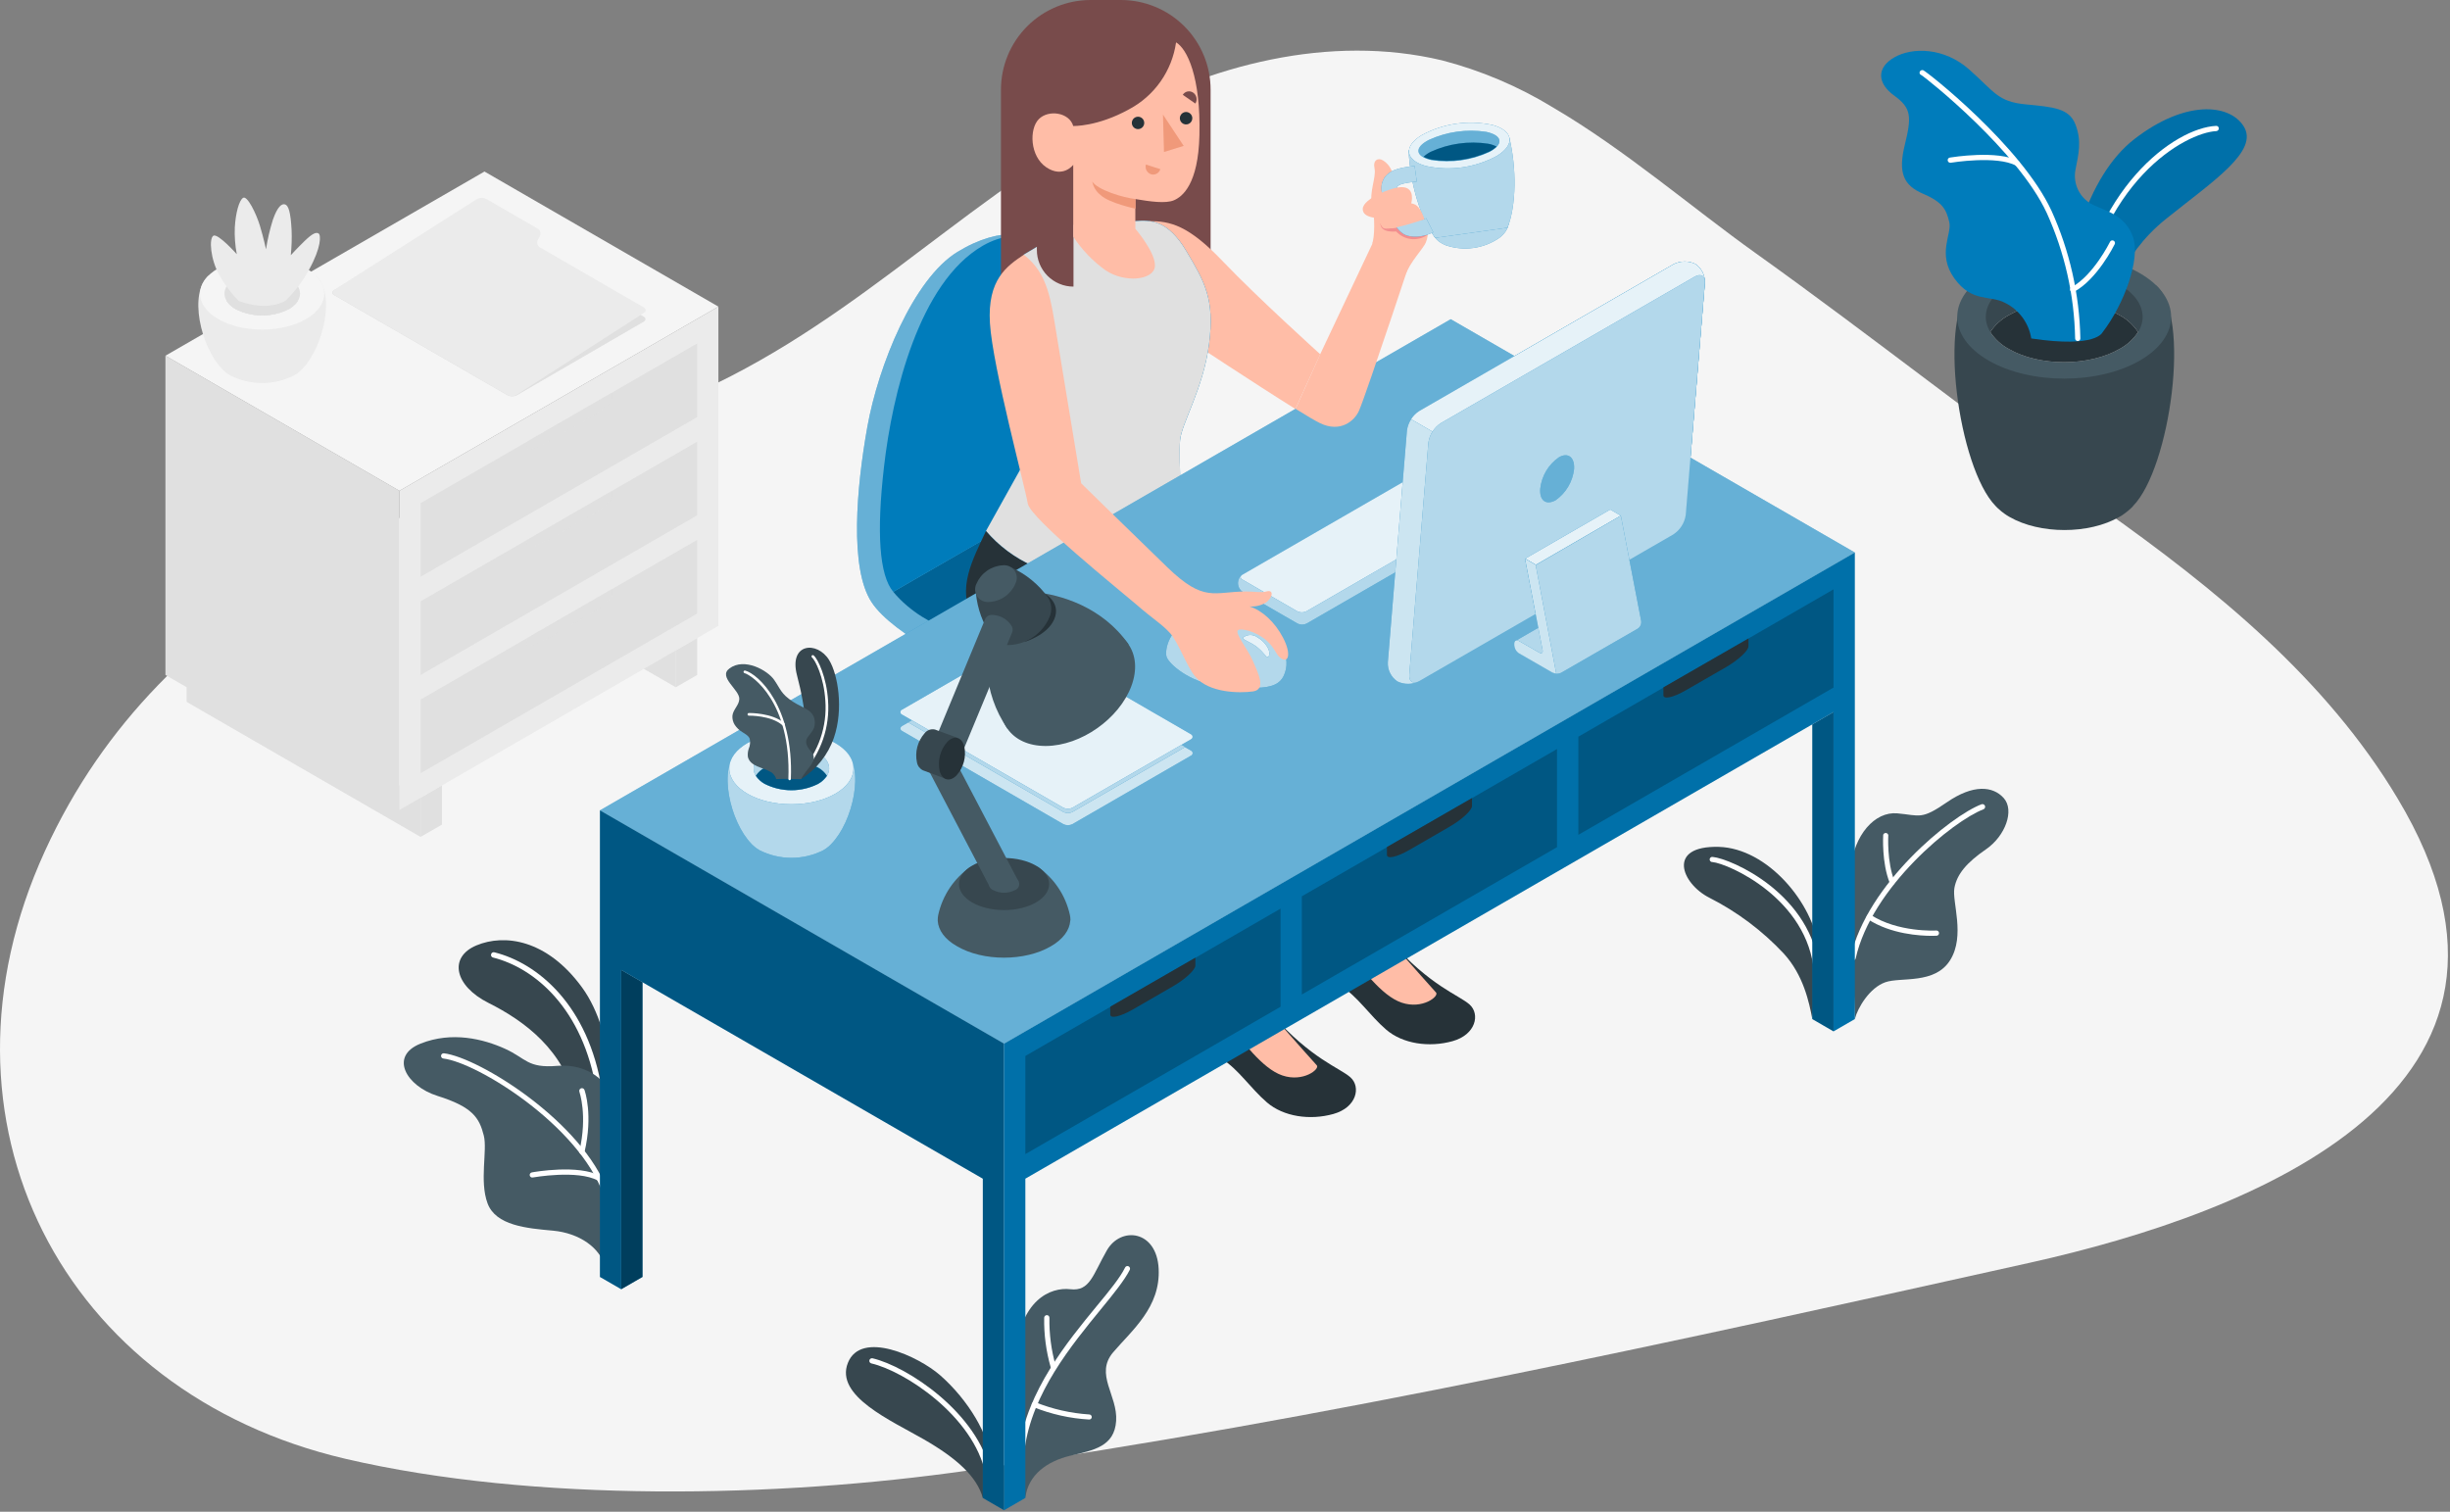 <svg viewBox="0 0 854 527">
	<rect x="0" y="0" width="854" height="527" fill="#808080" stroke="none"/>
	<g transform="matrix(1,0,0,1,-41.371,-104.444)">
		<path d="M582.633,141.871C607.724,156.558 631.274,176.958 653.326,192.686C694.11,221.826 733.374,253.113 774.317,281.945C813.534,309.732 852.093,340.943 877.097,382.769C938.014,484.3 826.937,527.241 749.101,544.6C627.794,571.56 502.309,599.419 378.92,617.048C312.46,626.615 227.529,628.318 161.758,612.982C63.23,590.003 13.983,495.267 57.018,401.153C98.597,310.264 188.524,279.784 274.383,245.523C335.054,221.236 372.036,178.056 428.029,146.649C463.098,126.96 504.847,116.179 544.007,125.48C557.618,129.016 570.633,134.539 582.633,141.871Z" style="fill:rgb(245, 245, 245);
	fill-rule:nonzero;" />
		<path d="M673.092,459.696C671.994,453.872 670.012,444.366 663.125,436.842C655.671,428.887 646.882,422.296 637.156,417.37C627.491,412.448 622.215,399.189 640.519,399.667C657.408,400.163 673.464,419.14 675.358,435.284L673.092,459.696Z" style="fill:rgb(55, 71, 79);
	fill-rule:nonzero;" />
		<path d="M674.597,444.366C674.369,444.366 674.149,444.281 673.982,444.127C673.815,443.972 673.712,443.761 673.694,443.534C671.658,417.67 643.759,405.474 638.289,404.96C638.157,404.972 638.025,404.954 637.901,404.909C637.777,404.864 637.664,404.792 637.571,404.698C637.478,404.605 637.406,404.492 637.361,404.368C637.316,404.244 637.299,404.111 637.311,403.98C637.323,403.848 637.363,403.721 637.43,403.607C637.496,403.493 637.587,403.395 637.695,403.319C637.804,403.244 637.927,403.193 638.057,403.171C638.188,403.149 638.321,403.155 638.448,403.19C644.503,403.739 673.428,416.006 675.623,443.427C675.633,443.546 675.619,443.665 675.583,443.779C675.546,443.892 675.487,443.997 675.41,444.087C675.333,444.178 675.238,444.252 675.132,444.306C675.026,444.36 674.91,444.392 674.791,444.401L674.597,444.366Z" style="fill:white;
	fill-rule:nonzero;" />
		<path d="M687.909,459.696C688.953,455.624 693.113,448.773 698.53,446.862C703.947,444.95 715.79,447.711 721.136,439.161C726.482,430.611 721.738,418.821 722.623,413.988C723.508,409.155 726.907,405.137 733.652,400.499C740.396,395.861 743.636,386.921 739.812,382.655C735.989,378.389 729.102,377.858 720.056,384.089C711.011,390.32 710.71,388.709 702.743,387.983C694.777,387.258 687.679,395.578 686.422,407.155L687.909,459.696Z" style="fill:rgb(69, 90, 100);
	fill-rule:nonzero;" />
		<path d="M687.307,439.214L687.095,439.214C686.979,439.189 686.869,439.141 686.772,439.073C686.674,439.005 686.592,438.918 686.529,438.817C686.467,438.716 686.425,438.604 686.406,438.486C686.388,438.369 686.393,438.249 686.422,438.134C692.211,412.519 721.419,388.833 732.076,384.815C732.311,384.73 732.57,384.742 732.796,384.849C733.021,384.955 733.196,385.146 733.28,385.381C733.365,385.616 733.352,385.875 733.246,386.1C733.14,386.326 732.948,386.5 732.714,386.585C722.322,390.515 693.768,413.599 688.192,438.612C688.128,438.794 688.008,438.95 687.848,439.058C687.689,439.167 687.499,439.221 687.307,439.214Z" style="fill:white;
	fill-rule:nonzero;" />
		<path d="M700.955,412.873C700.774,412.873 700.596,412.819 700.445,412.718C700.294,412.617 700.176,412.474 700.106,412.306C697.238,405.225 697.787,395.843 697.804,395.436C697.871,395.246 697.999,395.083 698.167,394.973C698.336,394.862 698.536,394.81 698.737,394.824C698.938,394.838 699.128,394.918 699.28,395.051C699.431,395.184 699.535,395.363 699.575,395.56C699.575,395.56 699.026,404.96 701.752,411.616C701.798,411.727 701.821,411.847 701.82,411.967C701.818,412.088 701.793,412.207 701.745,412.317C701.697,412.428 701.628,412.528 701.541,412.611C701.454,412.694 701.351,412.759 701.239,412.802C701.15,412.844 701.054,412.868 700.955,412.873Z" style="fill:white;
	fill-rule:nonzero;" />
		<path d="M714.728,430.682C710.727,430.682 700.46,430.133 692.423,424.858C692.221,424.726 692.08,424.52 692.03,424.284C691.98,424.048 692.026,423.803 692.157,423.601C692.289,423.399 692.495,423.257 692.731,423.208C692.967,423.158 693.212,423.204 693.414,423.335C702.885,429.549 716.162,428.841 716.304,428.823C716.424,428.816 716.544,428.833 716.657,428.873C716.771,428.913 716.875,428.975 716.964,429.056C717.053,429.136 717.125,429.234 717.176,429.343C717.226,429.452 717.255,429.57 717.259,429.69C717.267,429.809 717.25,429.928 717.211,430.04C717.173,430.152 717.112,430.256 717.033,430.345C716.954,430.434 716.858,430.506 716.751,430.558C716.644,430.609 716.528,430.639 716.41,430.646C716.197,430.664 715.595,430.682 714.728,430.682Z" style="fill:white;
	fill-rule:nonzero;" />
		<path d="M383.959,626.629C381.905,619.247 374.966,612.875 363.477,606.254C351.988,599.633 332.321,591.101 336.923,579.541C341.526,567.981 361.547,577.293 369.036,583.825C378.843,592.393 386.437,605.068 386.649,613.795L383.959,626.629Z" style="fill:rgb(55, 71, 79);
	fill-rule:nonzero;" />
		<path d="M385.817,618.982C385.607,618.983 385.402,618.911 385.238,618.779C385.073,618.647 384.959,618.462 384.915,618.256C380.666,598.058 356.732,582.444 345.102,579.736C344.865,579.681 344.66,579.535 344.531,579.329C344.401,579.124 344.359,578.875 344.412,578.638C344.47,578.404 344.617,578.202 344.822,578.073C345.026,577.944 345.272,577.9 345.509,577.948C357.547,580.763 382.295,596.943 386.703,617.885C386.728,618.002 386.731,618.123 386.709,618.242C386.687,618.36 386.642,618.473 386.576,618.573C386.51,618.674 386.424,618.76 386.325,618.828C386.225,618.895 386.113,618.941 385.995,618.964L385.817,618.982Z" style="fill:white;
	fill-rule:nonzero;" />
		<path d="M398.775,626.629C399.696,618.592 406.37,613.813 414.495,611.901C422.621,609.989 429.843,608.697 430.427,599.775C431.012,590.853 422.851,583.506 429.401,575.841C435.951,568.176 445.935,560.157 445.244,546.703C444.554,533.249 432.056,531.851 427.188,540.33C422.32,548.81 421.311,554.687 414.46,553.873C407.609,553.058 396.633,557.537 395.253,578.019L398.775,626.629Z" style="fill:rgb(69, 90, 100);
	fill-rule:nonzero;" />
		<path d="M397.554,610.414L397.43,610.414C397.192,610.379 396.977,610.252 396.831,610.06C396.686,609.868 396.621,609.626 396.651,609.387C399.36,589.331 413.416,572.212 423.683,559.715C428.091,554.404 431.897,549.713 433.543,546.314C433.593,546.205 433.663,546.108 433.751,546.027C433.838,545.946 433.941,545.883 434.053,545.842C434.165,545.8 434.284,545.782 434.403,545.787C434.522,545.792 434.639,545.821 434.747,545.871C434.964,545.978 435.131,546.165 435.214,546.393C435.296,546.621 435.288,546.871 435.189,547.093C433.419,550.633 429.578,555.413 425.081,560.883C414.956,573.275 401.095,590.074 398.528,609.635C398.497,609.865 398.378,610.075 398.197,610.22C398.016,610.365 397.786,610.434 397.554,610.414Z" style="fill:white;
	fill-rule:nonzero;" />
		<path d="M408.476,581.736C408.289,581.739 408.106,581.682 407.954,581.573C407.801,581.465 407.687,581.312 407.627,581.134C406.01,575.503 405.24,569.662 405.343,563.804C405.352,563.561 405.455,563.331 405.63,563.163C405.805,562.995 406.039,562.901 406.281,562.901C406.401,562.903 406.52,562.929 406.63,562.978C406.74,563.027 406.839,563.097 406.921,563.184C407.004,563.271 407.068,563.374 407.11,563.487C407.152,563.599 407.171,563.719 407.166,563.839C407.074,569.48 407.807,575.104 409.344,580.532C409.385,580.645 409.403,580.765 409.397,580.885C409.391,581.004 409.36,581.122 409.307,581.229C409.254,581.337 409.18,581.433 409.089,581.511C408.998,581.589 408.892,581.647 408.777,581.683C408.681,581.719 408.579,581.737 408.476,581.736Z" style="fill:white;
	fill-rule:nonzero;" />
		<path d="M421.028,599.297C414.342,598.921 407.764,597.45 401.555,594.942C401.443,594.901 401.341,594.838 401.254,594.756C401.167,594.675 401.097,594.576 401.05,594.467C401.002,594.358 400.976,594.241 400.975,594.121C400.973,594.002 400.996,593.884 401.042,593.774C401.083,593.662 401.146,593.559 401.227,593.472C401.308,593.384 401.406,593.314 401.515,593.265C401.624,593.215 401.741,593.188 401.86,593.184C401.98,593.18 402.098,593.2 402.21,593.243C408.22,595.666 414.579,597.112 421.045,597.527C421.165,597.529 421.284,597.555 421.394,597.604C421.503,597.652 421.603,597.722 421.685,597.81C421.767,597.897 421.832,598 421.874,598.113C421.916,598.225 421.935,598.345 421.93,598.465C421.917,598.693 421.815,598.908 421.647,599.063C421.478,599.218 421.256,599.302 421.028,599.297Z" style="fill:white;
	fill-rule:nonzero;" />
		<path d="M254.696,493.95C255.121,493.773 256.466,465.361 244.216,448.614C231.966,431.868 217.184,429.938 207.448,434.01C197.712,438.081 199.694,448.083 211.679,454.084C223.663,460.085 238.587,470.547 242.145,489.666L254.696,493.95Z" style="fill:rgb(55, 71, 79);
	fill-rule:nonzero;" />
		<path d="M250.199,485.612C249.983,485.611 249.775,485.535 249.61,485.396C249.445,485.256 249.334,485.064 249.296,484.851C244.711,455.996 227.646,441.852 213.219,438.241C213.102,438.214 212.992,438.164 212.895,438.094C212.798,438.024 212.715,437.935 212.653,437.833C212.59,437.731 212.548,437.617 212.53,437.499C212.512,437.38 212.517,437.259 212.546,437.143C212.57,437.013 212.621,436.889 212.697,436.78C212.773,436.671 212.871,436.58 212.985,436.513C213.1,436.445 213.227,436.404 213.359,436.39C213.491,436.377 213.624,436.392 213.75,436.435C228.744,440.188 246.464,454.792 251.191,484.515C251.211,484.633 251.207,484.755 251.179,484.872C251.152,484.989 251.101,485.1 251.03,485.197C250.959,485.295 250.869,485.377 250.766,485.439C250.663,485.501 250.549,485.542 250.429,485.559L250.199,485.612Z" style="fill:white;
	fill-rule:nonzero;" />
		<path d="M252.501,546.703C250.73,539.215 243.101,534.311 234.196,533.462C224.938,532.63 214.175,531.691 211.307,523.902C208.439,516.113 211.307,505.51 210.015,500.323C208.439,494.038 206.032,490.303 193.87,486.479C182.983,483.063 176.964,472.654 187.94,468.264C198.915,463.874 209.909,466.653 217.379,470.034C224.849,473.415 225.168,476.903 235.683,476C246.199,475.097 254.041,481.7 254.696,488.073L252.501,546.703Z" style="fill:rgb(69, 90, 100);
	fill-rule:nonzero;" />
		<path d="M252.5,521.3C252.312,521.299 252.129,521.24 251.974,521.133C251.819,521.026 251.701,520.874 251.633,520.698C242.994,496.623 207.66,474.832 195.906,473.451C195.668,473.42 195.451,473.297 195.302,473.108C195.153,472.92 195.084,472.681 195.109,472.442C195.136,472.2 195.257,471.979 195.446,471.827C195.635,471.674 195.877,471.603 196.118,471.627C208.191,473.061 244.499,495.402 253.35,520.079C253.392,520.191 253.411,520.311 253.406,520.432C253.402,520.552 253.373,520.67 253.322,520.778C253.27,520.887 253.198,520.985 253.109,521.065C253.019,521.146 252.915,521.208 252.801,521.247L252.5,521.3Z" style="fill:white;
	fill-rule:nonzero;" />
		<path d="M244.216,506.837L244.021,506.837C243.785,506.782 243.579,506.636 243.45,506.431C243.321,506.225 243.278,505.977 243.331,505.74C246.234,493.189 243.331,485.116 243.331,485.028C243.249,484.793 243.263,484.535 243.371,484.311C243.479,484.087 243.671,483.915 243.906,483.833C244.141,483.751 244.399,483.765 244.623,483.873C244.847,483.981 245.019,484.174 245.101,484.408C245.225,484.745 248.164,493.047 245.101,506.147C245.05,506.343 244.936,506.518 244.776,506.643C244.616,506.767 244.419,506.836 244.216,506.837Z" style="fill:white;
	fill-rule:nonzero;" />
		<path d="M250.199,516.096C250.051,516.096 249.905,516.06 249.775,515.989C242.694,512.148 227.292,514.892 227.133,514.91C227.014,514.94 226.889,514.946 226.767,514.927C226.645,514.908 226.528,514.864 226.424,514.798C226.32,514.731 226.23,514.645 226.161,514.542C226.092,514.44 226.044,514.325 226.021,514.204C225.998,514.083 226,513.958 226.027,513.837C226.054,513.717 226.106,513.603 226.178,513.504C226.251,513.404 226.343,513.32 226.45,513.257C226.556,513.195 226.674,513.155 226.797,513.139C227.452,513.015 242.977,510.254 250.642,514.396C250.849,514.479 251.019,514.633 251.121,514.832C251.223,515.03 251.249,515.259 251.195,515.475C251.141,515.691 251.01,515.88 250.827,516.008C250.644,516.135 250.421,516.191 250.199,516.166L250.199,516.096Z" style="fill:white;
	fill-rule:nonzero;" />
		<path d="M409.556,191.681C402.776,185.309 390.508,182.83 375.107,192.266C359.706,201.701 347.527,231.884 343.703,253.233C339.88,274.582 337.472,302.463 345.12,314.288C352.767,326.113 380.524,338.647 380.524,338.647L383.888,327.016L409.556,191.681Z" style="fill:rgb(0, 124, 187);
	fill-rule:nonzero;" />
		<path d="M409.556,191.681C402.776,185.309 390.508,182.83 375.107,192.266C359.706,201.701 347.527,231.884 343.703,253.233C339.88,274.582 337.472,302.463 345.12,314.288C352.767,326.113 380.524,338.647 380.524,338.647L383.888,327.016L409.556,191.681Z" style="fill:white;
	fill-opacity:0.4;
	fill-rule:nonzero;" />
		<path d="M352.731,310.748C364.751,325.14 383.958,327.087 383.958,327.087L458.043,284.194L428.374,267.076L352.731,310.748Z" style="fill:rgb(0, 124, 187);
	fill-rule:nonzero;" />
		<path d="M352.731,310.748C364.751,325.14 383.958,327.087 383.958,327.087L458.043,284.194L428.374,267.076L352.731,310.748Z" style="fill-opacity:0.2;
	fill-rule:nonzero;" />
		<path d="M352.732,310.748C347.864,304.977 346.872,290.125 349.51,267.165C352.378,241.956 361.707,202.958 383.941,190.106C410.017,175.059 436.499,212.447 428.427,267.165L352.732,310.748Z" style="fill:rgb(0, 124, 187);
	fill-rule:nonzero;" />
		<path d="M526.286,432.753C539.97,448.26 549.989,451.34 553.654,454.651C557.318,457.961 555.867,465.113 547.688,467.396C539.51,469.68 530.322,468.335 524.569,463.396C518.816,458.457 514.549,451.712 508.778,448.207C503.007,444.702 500.139,443.87 498.971,439.356C497.803,434.842 500.918,420.768 500.918,420.768L526.286,432.753Z" style="fill:rgb(38, 50, 56);
	fill-rule:nonzero;" />
		<path d="M518.444,408.111C517.718,414.165 516.833,419.494 521.435,426.38C522.922,428.594 524.542,430.717 526.286,432.735C534.287,441.958 540.784,449.145 541.935,450.438C543.086,451.73 537.226,456.421 529.968,453.978C522.71,451.535 515.895,441.586 510.832,435.691C508.584,433.054 506.388,430.664 504.654,428.823C502.32,426.368 500.966,423.144 500.848,419.759L500.511,410.2L518.444,408.111Z" style="fill:rgb(255, 189, 167);
	fill-rule:nonzero;" />
		<path d="M484.738,458.12C498.422,473.645 508.424,476.708 512.106,480.018C515.789,483.329 514.319,490.498 506.141,492.782C497.962,495.065 488.775,493.72 483.004,488.763C477.233,483.807 473.002,477.097 467.231,473.592C461.46,470.087 458.574,469.255 457.424,464.741C456.273,460.227 459.371,446.154 459.371,446.154L484.738,458.12Z" style="fill:rgb(38, 50, 56);
	fill-rule:nonzero;" />
		<path d="M476.879,433.496C476.171,439.568 475.268,444.879 479.888,451.765C481.37,453.983 482.99,456.105 484.738,458.12C492.74,467.361 499.219,474.548 500.37,475.823C501.52,477.097 495.679,481.806 488.403,479.363C481.127,476.92 474.329,466.972 469.284,461.094C467.036,458.439 464.841,456.067 463.106,454.226C460.775,451.769 459.422,448.546 459.3,445.162L458.946,435.585L476.879,433.496Z" style="fill:rgb(255, 189, 167);
	fill-rule:nonzero;" />
		<path d="M421.541,104.444L432.056,104.444C436.163,104.439 440.23,105.244 444.026,106.812C447.822,108.38 451.272,110.68 454.178,113.582C457.085,116.483 459.391,119.929 460.966,123.722C462.54,127.516 463.351,131.582 463.354,135.689L463.354,214.217L390.278,214.217L390.278,135.689C390.283,127.401 393.579,119.453 399.441,113.594C405.303,107.735 413.253,104.444 421.541,104.444Z" style="fill:rgb(120, 75, 75);
	fill-rule:nonzero;" />
		<path d="M467.744,195.682C455.512,182.83 449.263,181.52 441.828,181.52L455.99,223.121C455.99,223.121 479.286,238.522 492.917,247.019L501.573,227.936C501.573,227.936 479.977,208.481 467.744,195.682Z" style="fill:rgb(255, 189, 167);
	fill-rule:nonzero;" />
		<path d="M385.074,289.505C380.524,299.312 374.665,309.739 380.595,319.829C386.526,329.919 434.694,319.829 434.694,319.829L434.694,289.505L385.074,289.505Z" style="fill:rgb(38, 50, 56);
	fill-rule:nonzero;" />
		<path d="M437.19,181.52C442.5,181.078 448.519,181.237 454.892,191.965C461.265,202.692 464.841,208.711 462.823,224.325C460.805,239.938 453.264,251.976 452.715,257.818C452.166,263.66 453.564,291.736 453.564,291.736C453.564,291.736 444.253,305.03 421.098,305.65C414.272,305.799 407.498,304.428 401.267,301.636C395.037,298.843 389.505,294.7 385.074,289.505L402.776,257.747L398.244,193.204L415.54,182.848L437.19,181.52Z" style="fill:rgb(0, 124, 187);
	fill-rule:nonzero;" />
		<path d="M437.19,181.52C442.5,181.078 448.519,181.237 454.892,191.965C461.265,202.692 464.841,208.711 462.823,224.325C460.805,239.938 453.264,251.976 452.715,257.818C452.166,263.66 453.564,291.736 453.564,291.736C453.564,291.736 444.253,305.03 421.098,305.65C414.272,305.799 407.498,304.428 401.267,301.636C395.037,298.843 389.505,294.7 385.074,289.505L402.776,257.747L398.244,193.204L415.54,182.848L437.19,181.52Z" style="fill:rgb(224, 224, 224);
	fill-rule:nonzero;" />
		<path d="M415.558,204.357C413.88,204.357 412.219,204.026 410.669,203.383C409.119,202.741 407.712,201.799 406.526,200.612C405.341,199.425 404.401,198.016 403.761,196.465C403.12,194.915 402.792,193.253 402.794,191.575L402.794,154.4L415.558,154.4L415.558,204.357Z" style="fill:rgb(120, 75, 75);
	fill-rule:nonzero;" />
		<path d="M451.316,119.208C455.158,121.492 459.937,131.193 459.459,151.515C459.07,168.757 453.476,173.006 450.608,174.245C447.74,175.484 442.394,174.723 437.119,173.838L437.119,184.193C437.119,184.193 444.394,192.638 443.934,197.364C443.474,202.091 433.437,203.241 426.639,198.603C422.23,195.427 418.443,191.467 415.469,186.92L415.469,161.906C415.469,161.906 411.928,166.65 406.122,162.791C400.315,158.932 400.085,149.391 403.467,145.974C406.848,142.557 414.088,143.62 415.469,148.364C415.469,148.364 423.86,148.665 434.941,142.54C439.316,140.216 443.079,136.891 445.925,132.836C448.77,128.782 450.618,124.112 451.316,119.208Z" style="fill:rgb(255, 189, 167);
	fill-rule:nonzero;" />
		<path d="M440.217,147.195C440.243,147.768 440.04,148.328 439.653,148.751C439.266,149.174 438.727,149.427 438.155,149.452C437.582,149.478 437.022,149.275 436.599,148.889C436.176,148.502 435.923,147.963 435.897,147.39C435.885,147.106 435.928,146.823 436.025,146.556C436.121,146.289 436.27,146.044 436.461,145.834C436.653,145.625 436.884,145.455 437.141,145.335C437.398,145.214 437.676,145.146 437.96,145.133C438.243,145.12 438.527,145.163 438.794,145.26C439.061,145.357 439.306,145.505 439.515,145.697C439.725,145.888 439.895,146.119 440.015,146.376C440.136,146.633 440.204,146.912 440.217,147.195Z" style="fill:rgb(38, 50, 56);
	fill-rule:nonzero;" />
		<path d="M436.305,140.557L431.808,143.336C431.442,142.72 431.33,141.987 431.496,141.29C431.661,140.593 432.09,139.987 432.693,139.601C432.992,139.421 433.323,139.303 433.668,139.254C434.013,139.205 434.364,139.226 434.701,139.315C435.038,139.404 435.353,139.56 435.629,139.773C435.904,139.987 436.134,140.253 436.305,140.557Z" style="fill:rgb(120, 75, 75);
	fill-rule:nonzero;" />
		<path d="M440.801,161.8L445.829,163.411C445.733,163.744 445.572,164.055 445.355,164.326C445.138,164.596 444.869,164.82 444.564,164.985C444.259,165.15 443.924,165.252 443.579,165.286C443.233,165.32 442.885,165.284 442.554,165.181C441.886,164.946 441.333,164.466 441.007,163.838C440.682,163.209 440.608,162.481 440.801,161.8Z" style="fill:rgb(240, 153, 122);
	fill-rule:nonzero;" />
		<path d="M458.043,140.539L453.653,137.495C453.836,137.197 454.078,136.941 454.364,136.741C454.649,136.541 454.973,136.402 455.315,136.332C455.657,136.262 456.01,136.264 456.351,136.336C456.692,136.408 457.015,136.549 457.3,136.751C457.883,137.169 458.285,137.794 458.423,138.498C458.562,139.202 458.426,139.932 458.043,140.539Z" style="fill:rgb(120, 75, 75);
	fill-rule:nonzero;" />
		<path d="M456.981,145.62C456.987,146.047 456.868,146.467 456.637,146.827C456.407,147.187 456.075,147.471 455.684,147.644C455.293,147.817 454.86,147.871 454.439,147.799C454.017,147.728 453.626,147.533 453.314,147.241C453.002,146.948 452.784,146.571 452.685,146.155C452.587,145.739 452.613,145.303 452.76,144.902C452.908,144.5 453.17,144.151 453.515,143.898C453.859,143.645 454.27,143.499 454.697,143.478C454.988,143.469 455.278,143.516 455.55,143.619C455.822,143.722 456.071,143.877 456.283,144.076C456.495,144.275 456.666,144.513 456.786,144.778C456.906,145.043 456.972,145.329 456.981,145.62Z" style="fill:rgb(38, 50, 56);
	fill-rule:nonzero;" />
		<path d="M446.749,144.381L447.103,157.427L453.972,155.303L446.749,144.381Z" style="fill:rgb(240, 153, 122);
	fill-rule:nonzero;" />
		<path d="M437.19,173.838C432.817,173.342 424.037,170.687 422.09,167.73C422.465,169.619 423.516,171.305 425.046,172.474C427.914,175.218 437.19,177.201 437.19,177.201L437.19,173.838Z" style="fill:rgb(240, 153, 122);
	fill-rule:nonzero;" />
		<path d="M391.358,468.264L250.5,386.939L547.051,215.721L687.909,297.046L391.358,468.264Z" style="fill:rgb(0, 124, 187);
	fill-rule:nonzero;" />
		<path d="M391.358,468.264L250.5,386.939L547.051,215.721L687.909,297.046L391.358,468.264Z" style="fill:white;
	fill-opacity:0.4;
	fill-rule:nonzero;" />
		<path d="M250.5,386.939L250.5,549.589L257.918,553.873L257.918,442.578L383.959,515.334L383.959,626.629L391.358,630.913L391.358,468.264L250.5,386.939Z" style="fill:rgb(0, 124, 187);
	fill-rule:nonzero;" />
		<path d="M250.5,386.939L250.5,549.589L257.918,553.873L257.918,442.578L383.959,515.334L383.959,626.629L391.358,630.913L391.358,468.264L250.5,386.939Z" style="fill-opacity:0.3;
	fill-rule:nonzero;" />
		<path d="M257.918,553.873L265.335,549.589L265.335,446.862L257.918,442.578L257.918,553.873Z" style="fill:rgb(0, 124, 187);
	fill-rule:nonzero;" />
		<path d="M257.918,553.873L265.335,549.589L265.335,446.862L257.918,442.578L257.918,553.873Z" style="fill-opacity:0.5;
	fill-rule:nonzero;" />
		<path d="M391.358,630.913L398.775,626.629L398.775,515.334L680.491,352.685L680.491,463.98L687.909,459.696L687.909,297.046L391.358,468.264L391.358,630.913Z" style="fill:rgb(0, 124, 187);
	fill-rule:nonzero;" />
		<path d="M391.358,630.913L398.775,626.629L398.775,515.334L680.491,352.685L680.491,463.98L687.909,459.696L687.909,297.046L391.358,468.264L391.358,630.913Z" style="fill-opacity:0.1;
	fill-rule:nonzero;" />
		<path d="M398.776,506.784L398.776,472.548L487.748,421.176L487.748,455.412L398.776,506.784Z" style="fill:rgb(0, 124, 187);
	fill-rule:nonzero;" />
		<path d="M398.776,506.784L398.776,472.548L487.748,421.176L487.748,455.412L398.776,506.784Z" style="fill-opacity:0.3;
	fill-rule:nonzero;" />
		<path d="M495.147,451.146L495.147,416.892L584.12,365.537L584.12,399.773L495.147,451.146Z" style="fill:rgb(0, 124, 187);
	fill-rule:nonzero;" />
		<path d="M495.147,451.146L495.147,416.892L584.12,365.537L584.12,399.773L495.147,451.146Z" style="fill-opacity:0.3;
	fill-rule:nonzero;" />
		<path d="M591.537,395.489L591.537,361.253L680.492,309.88L680.492,344.135L591.537,395.489Z" style="fill:rgb(0, 124, 187);
	fill-rule:nonzero;" />
		<path d="M591.537,395.489L591.537,361.253L680.492,309.88L680.492,344.135L591.537,395.489Z" style="fill-opacity:0.3;
	fill-rule:nonzero;" />
		<path d="M458.043,438.294L458.043,441.038C458.043,442.542 454.503,445.817 450.13,448.331L436.287,456.332C431.915,458.846 428.374,459.678 428.374,458.103L428.374,455.377L458.043,438.294Z" style="fill:rgb(38, 50, 56);
	fill-rule:nonzero;" />
		<path d="M554.468,382.655L554.468,385.399C554.468,386.904 550.927,390.179 546.555,392.692L532.712,400.694C528.357,403.208 524.816,404.022 524.816,402.464L524.816,399.72L554.468,382.655Z" style="fill:rgb(38, 50, 56);
	fill-rule:nonzero;" />
		<path d="M650.84,327.016L650.84,329.743C650.84,331.265 647.3,334.522 642.945,337.054L629.084,345.037C624.729,347.569 621.188,348.383 621.188,346.808L621.188,344.064L650.84,327.016Z" style="fill:rgb(38, 50, 56);
	fill-rule:nonzero;" />
		<path d="M680.491,463.98L673.092,459.696L673.092,356.969L680.491,352.685L680.491,463.98Z" style="fill:rgb(0, 124, 187);
	fill-rule:nonzero;" />
		<path d="M680.491,463.98L673.092,459.696L673.092,356.969L680.491,352.685L680.491,463.98Z" style="fill-opacity:0.3;
	fill-rule:nonzero;" />
		<path d="M472.913,308.057L472.913,307.438C472.945,306.889 473.104,306.356 473.378,305.88C473.651,305.404 474.031,304.998 474.489,304.694L567.798,250.878C568.29,250.632 568.833,250.504 569.383,250.504C569.933,250.504 570.475,250.632 570.967,250.878L590.05,261.889C590.508,262.193 590.888,262.599 591.161,263.075C591.435,263.552 591.594,264.085 591.626,264.633L591.626,265.27C591.589,265.817 591.426,266.348 591.15,266.821C590.873,267.294 590.491,267.697 590.032,267.997L496.829,321.812C496.337,322.058 495.795,322.186 495.245,322.186C494.695,322.186 494.152,322.058 493.661,321.812L474.489,310.748C474.038,310.449 473.662,310.052 473.389,309.585C473.116,309.119 472.953,308.596 472.913,308.057Z" style="fill:rgb(0, 124, 187);
	fill-rule:nonzero;" />
		<path d="M472.913,308.057L472.913,307.438C472.945,306.889 473.104,306.356 473.378,305.88C473.651,305.404 474.031,304.998 474.489,304.694L567.798,250.878C568.29,250.632 568.833,250.504 569.383,250.504C569.933,250.504 570.475,250.632 570.967,250.878L590.05,261.889C590.508,262.193 590.888,262.599 591.161,263.075C591.435,263.552 591.594,264.085 591.626,264.633L591.626,265.27C591.589,265.817 591.426,266.348 591.15,266.821C590.873,267.294 590.491,267.697 590.032,267.997L496.829,321.812C496.337,322.058 495.795,322.186 495.245,322.186C494.695,322.186 494.152,322.058 493.661,321.812L474.489,310.748C474.038,310.449 473.662,310.052 473.389,309.585C473.116,309.119 472.953,308.596 472.913,308.057Z" style="fill:white;
	fill-opacity:0.7;
	fill-rule:nonzero;" />
		<path d="M474.489,306.517L493.572,317.546C494.064,317.792 494.606,317.92 495.156,317.92C495.706,317.92 496.249,317.792 496.741,317.546L589.944,263.73C590.113,263.653 590.257,263.528 590.358,263.371C590.458,263.214 590.512,263.032 590.512,262.845C590.512,262.659 590.458,262.476 590.358,262.319C590.257,262.162 590.113,262.038 589.944,261.96L570.861,250.949C570.369,250.703 569.826,250.575 569.276,250.575C568.726,250.575 568.184,250.703 567.692,250.949L474.471,304.765C473.621,305.207 473.621,306.021 474.489,306.517Z" style="fill:rgb(0, 124, 187);
	fill-rule:nonzero;" />
		<path d="M474.489,306.517L493.572,317.546C494.064,317.792 494.606,317.92 495.156,317.92C495.706,317.92 496.249,317.792 496.741,317.546L589.944,263.73C590.113,263.653 590.257,263.528 590.358,263.371C590.458,263.214 590.512,263.032 590.512,262.845C590.512,262.659 590.458,262.476 590.358,262.319C590.257,262.162 590.113,262.038 589.944,261.96L570.861,250.949C570.369,250.703 569.826,250.575 569.276,250.575C568.726,250.575 568.184,250.703 567.692,250.949L474.471,304.765C473.621,305.207 473.621,306.021 474.489,306.517Z" style="fill:white;
	fill-opacity:0.9;
	fill-rule:nonzero;" />
		<path d="M355.883,359.305L412.017,391.736C412.509,391.982 413.051,392.111 413.601,392.111C414.151,392.111 414.694,391.982 415.186,391.736L456.503,367.873C456.679,367.802 456.829,367.679 456.935,367.522C457.041,367.364 457.098,367.178 457.098,366.988C457.098,366.798 457.041,366.613 456.935,366.455C456.829,366.297 456.679,366.175 456.503,366.103L400.351,333.69C399.864,333.437 399.324,333.305 398.776,333.305C398.227,333.305 397.687,333.437 397.2,333.69L355.883,357.482C354.997,357.996 354.997,358.81 355.883,359.305Z" style="fill:rgb(0, 124, 187);
	fill-rule:nonzero;" />
		<path d="M355.883,359.305L412.017,391.736C412.509,391.982 413.051,392.111 413.601,392.111C414.151,392.111 414.694,391.982 415.186,391.736L456.503,367.873C456.679,367.802 456.829,367.679 456.935,367.522C457.041,367.364 457.098,367.178 457.098,366.988C457.098,366.798 457.041,366.613 456.935,366.455C456.829,366.297 456.679,366.175 456.503,366.103L400.351,333.69C399.864,333.437 399.324,333.305 398.776,333.305C398.227,333.305 397.687,333.437 397.2,333.69L355.883,357.482C354.997,357.996 354.997,358.81 355.883,359.305Z" style="fill:white;
	fill-opacity:0.8;
	fill-rule:nonzero;" />
		<path d="M397.2,333.637L357.954,356.278L412.017,387.505C412.509,387.752 413.051,387.88 413.601,387.88C414.151,387.88 414.694,387.752 415.186,387.505L454.503,364.846L400.422,333.637C399.926,333.372 399.373,333.233 398.811,333.233C398.249,333.233 397.696,333.372 397.2,333.637Z" style="fill:rgb(0, 124, 187);
	fill-rule:nonzero;" />
		<path d="M397.2,333.637L357.954,356.278L412.017,387.505C412.509,387.752 413.051,387.88 413.601,387.88C414.151,387.88 414.694,387.752 415.186,387.505L454.503,364.846L400.422,333.637C399.926,333.372 399.373,333.233 398.811,333.233C398.249,333.233 397.696,333.372 397.2,333.637Z" style="fill:white;
	fill-opacity:0.7;
	fill-rule:nonzero;" />
		<path d="M355.883,353.605L412.017,386.018C412.509,386.265 413.051,386.393 413.601,386.393C414.151,386.393 414.694,386.265 415.186,386.018L456.503,362.173C456.673,362.096 456.816,361.971 456.917,361.814C457.018,361.657 457.071,361.475 457.071,361.288C457.071,361.102 457.018,360.919 456.917,360.762C456.816,360.605 456.673,360.481 456.503,360.403L400.351,327.919C399.862,327.676 399.322,327.549 398.776,327.549C398.229,327.549 397.69,327.676 397.2,327.919L355.883,351.782C355.689,351.843 355.52,351.965 355.399,352.128C355.279,352.292 355.214,352.49 355.214,352.694C355.214,352.897 355.279,353.095 355.399,353.259C355.52,353.423 355.689,353.544 355.883,353.605Z" style="fill:rgb(0, 124, 187);
	fill-rule:nonzero;" />
		<path d="M355.883,353.605L412.017,386.018C412.509,386.265 413.051,386.393 413.601,386.393C414.151,386.393 414.694,386.265 415.186,386.018L456.503,362.173C456.673,362.096 456.816,361.971 456.917,361.814C457.018,361.657 457.071,361.475 457.071,361.288C457.071,361.102 457.018,360.919 456.917,360.762C456.816,360.605 456.673,360.481 456.503,360.403L400.351,327.919C399.862,327.676 399.322,327.549 398.776,327.549C398.229,327.549 397.69,327.676 397.2,327.919L355.883,351.782C355.689,351.843 355.52,351.965 355.399,352.128C355.279,352.292 355.214,352.49 355.214,352.694C355.214,352.897 355.279,353.095 355.399,353.259C355.52,353.423 355.689,353.544 355.883,353.605Z" style="fill:white;
	fill-opacity:0.9;
	fill-rule:nonzero;" />
		<path d="M387.003,319.829C385.145,324.892 387.995,328.981 393.394,328.946C396.231,328.798 398.969,327.854 401.295,326.223C403.621,324.592 405.441,322.34 406.547,319.723C408.423,314.66 405.555,310.571 400.156,310.606C397.319,310.754 394.581,311.698 392.255,313.329C389.929,314.96 388.109,317.212 387.003,319.829Z" style="fill:rgb(0, 124, 187);
	fill-rule:nonzero;" />
		<path d="M387.003,319.829C385.145,324.892 387.995,328.981 393.394,328.946C396.231,328.798 398.969,327.854 401.295,326.223C403.621,324.592 405.441,322.34 406.547,319.723C408.423,314.66 405.555,310.571 400.156,310.606C397.319,310.754 394.581,311.698 392.255,313.329C389.929,314.96 388.109,317.212 387.003,319.829Z" style="fill-opacity:0.1;
	fill-rule:nonzero;" />
		<path d="M391.482,343.851C387.251,355.305 393.73,364.563 405.963,364.492C418.195,364.422 431.49,355.004 435.738,343.604C439.987,332.203 433.472,322.91 421.258,322.963C409.043,323.016 395.695,332.38 391.482,343.851Z" style="fill:rgb(69, 90, 100);
	fill-rule:nonzero;" />
		<path d="M401.396,310.748L386.738,320.98C384.313,330.592 383.587,345.604 392.597,358.527L434.765,329.07C425.666,316.059 411.185,311.704 401.396,310.748Z" style="fill:rgb(69, 90, 100);
	fill-rule:nonzero;" />
		<path d="M405.626,311.438C405.626,311.438 406.936,323.033 398.244,328.291C398.244,328.291 406.423,326.043 408.866,320.289C411.309,314.536 405.626,311.438 405.626,311.438Z" style="fill:rgb(38, 50, 56);
	fill-rule:nonzero;" />
		<path d="M406.706,312.748C403.441,308.21 399.048,304.604 393.961,302.286L388.083,306.464L387.428,306.924L381.533,311.102C382.045,316.647 383.985,321.966 387.163,326.538C387.895,327.47 388.844,328.208 389.927,328.69C391.01,329.171 392.194,329.38 393.376,329.3C396.364,329.137 399.246,328.135 401.691,326.41C404.136,324.685 406.046,322.306 407.202,319.546C407.678,318.45 407.879,317.255 407.787,316.063C407.694,314.872 407.311,313.722 406.671,312.713L406.706,312.748Z" style="fill:rgb(55, 71, 79);
	fill-rule:nonzero;" />
		<path d="M381.728,307.951C381.374,308.663 381.219,309.458 381.281,310.252C381.342,311.045 381.617,311.807 382.076,312.457C382.535,313.106 383.161,313.62 383.889,313.942C384.616,314.265 385.417,314.384 386.207,314.288C388.182,314.184 390.087,313.523 391.703,312.383C393.319,311.243 394.58,309.67 395.341,307.845C395.694,307.134 395.848,306.34 395.788,305.549C395.727,304.758 395.454,303.997 394.997,303.348C394.54,302.699 393.917,302.185 393.192,301.861C392.467,301.537 391.669,301.415 390.88,301.507C388.906,301.623 387.004,302.287 385.387,303.426C383.77,304.564 382.503,306.131 381.728,307.951Z" style="fill:rgb(69, 90, 100);
	fill-rule:nonzero;" />
		<path d="M393.801,322.343C393.065,321.283 392.091,320.411 390.956,319.796C389.822,319.181 388.559,318.841 387.269,318.803C386.779,318.76 386.286,318.861 385.852,319.093C385.419,319.326 385.062,319.68 384.826,320.113L367.442,362.085C367.314,362.492 367.283,362.923 367.351,363.344C367.418,363.765 367.583,364.164 367.832,364.51C368.569,365.573 369.546,366.448 370.684,367.063C371.822,367.678 373.089,368.017 374.382,368.051C374.873,368.096 375.366,367.996 375.8,367.763C376.234,367.53 376.591,367.174 376.825,366.741L394.173,324.91C394.337,324.486 394.39,324.027 394.324,323.578C394.259,323.128 394.079,322.703 393.801,322.343Z" style="fill:rgb(69, 90, 100);
	fill-rule:nonzero;" />
		<path d="M414.495,425.141C414.495,424.545 414.43,423.952 414.301,423.371C412.81,416.58 408.808,410.604 403.095,406.642L379.639,406.642C373.921,410.602 369.912,416.578 368.416,423.371C368.292,423.952 368.232,424.546 368.239,425.141C368.233,425.247 368.233,425.353 368.239,425.459C368.451,428.699 370.682,431.903 374.966,434.311C384.012,439.621 398.652,439.621 407.698,434.311C411.982,431.832 414.212,428.628 414.425,425.459C414.454,425.355 414.478,425.248 414.495,425.141Z" style="fill:rgb(69, 90, 100);
	fill-rule:nonzero;" />
		<path d="M391.358,421.707C400.04,421.707 407.078,417.641 407.078,412.625C407.078,407.61 400.04,403.544 391.358,403.544C382.677,403.544 375.639,407.61 375.639,412.625C375.639,417.641 382.677,421.707 391.358,421.707Z" style="fill:rgb(55, 71, 79);
	fill-rule:nonzero;" />
		<path d="M387.641,410.465C387.189,410.615 386.795,410.904 386.517,411.29C386.238,411.676 386.088,412.14 386.088,412.616C386.088,413.093 386.238,413.557 386.517,413.943C386.795,414.329 387.189,414.617 387.641,414.767C388.796,415.352 390.072,415.657 391.367,415.657C392.662,415.657 393.938,415.352 395.094,414.767C395.546,414.617 395.939,414.329 396.218,413.943C396.496,413.557 396.647,413.093 396.647,412.616C396.647,412.14 396.496,411.676 396.218,411.29C395.939,410.904 395.546,410.615 395.094,410.465C393.938,409.881 392.662,409.576 391.367,409.576C390.072,409.576 388.796,409.881 387.641,410.465Z" style="fill:rgb(69, 90, 100);
	fill-rule:nonzero;" />
		<path d="M366.115,369.431C365.663,369.581 365.269,369.87 364.99,370.256C364.712,370.642 364.562,371.106 364.562,371.582C364.562,372.058 364.712,372.523 364.99,372.909C365.269,373.295 365.663,373.583 366.115,373.733C367.27,374.318 368.546,374.623 369.841,374.623C371.136,374.623 372.412,374.318 373.567,373.733C374.019,373.583 374.413,373.295 374.691,372.909C374.97,372.523 375.12,372.058 375.12,371.582C375.12,371.106 374.97,370.642 374.691,370.256C374.413,369.87 374.019,369.581 373.567,369.431C372.412,368.846 371.136,368.542 369.841,368.542C368.546,368.542 367.27,368.846 366.115,369.431Z" style="fill:rgb(0, 124, 187);
	fill-rule:nonzero;" />
		<path d="M366.115,369.431C365.663,369.581 365.269,369.87 364.99,370.256C364.712,370.642 364.562,371.106 364.562,371.582C364.562,372.058 364.712,372.523 364.99,372.909C365.269,373.295 365.663,373.583 366.115,373.733C367.27,374.318 368.546,374.623 369.841,374.623C371.136,374.623 372.412,374.318 373.567,373.733C374.019,373.583 374.413,373.295 374.691,372.909C374.97,372.523 375.12,372.058 375.12,371.582C375.12,371.106 374.97,370.642 374.691,370.256C374.413,369.87 374.019,369.581 373.567,369.431C372.412,368.846 371.136,368.542 369.841,368.542C368.546,368.542 367.27,368.846 366.115,369.431Z" style="fill-opacity:0.3;
	fill-rule:nonzero;" />
		<path d="M374.913,370.724L396.421,411.758L386.313,413.493L364.769,372.405L374.913,370.724Z" style="fill:rgb(69, 90, 100);
	fill-rule:nonzero;" />
		<path d="M367.318,358.775C366.652,358.611 365.953,358.644 365.306,358.871C364.659,359.097 364.091,359.506 363.672,360.049C362.457,361.416 361.582,363.05 361.118,364.819C360.654,366.587 360.613,368.441 360.999,370.228C361.106,370.815 361.349,371.369 361.708,371.846C362.068,372.322 362.534,372.708 363.07,372.972L371.107,375.981L375.107,361.642L367.318,358.775Z" style="fill:rgb(55, 71, 79);
	fill-rule:nonzero;" />
		<path d="M371.602,363.023C370.383,364.391 369.504,366.028 369.037,367.8C368.569,369.571 368.526,371.428 368.912,373.22C369.797,376.459 372.452,377.15 374.789,374.76C376.007,373.395 376.886,371.762 377.354,369.993C377.822,368.224 377.865,366.37 377.48,364.581C376.612,361.341 373.957,360.651 371.602,363.023Z" style="fill:rgb(38, 50, 56);
	fill-rule:nonzero;" />
		<path d="M331.188,398.587C338.658,390.975 343.031,371.945 335.755,365.908L298.722,365.908C291.446,371.945 295.818,390.957 303.289,398.587L303.484,398.799L303.749,399.047C303.961,399.262 304.186,399.462 304.422,399.649L304.599,399.791L305.165,400.216C305.472,400.441 305.791,400.648 306.121,400.835C309.57,402.581 313.382,403.49 317.247,403.49C321.113,403.49 324.924,402.581 328.373,400.835C328.692,400.658 329.01,400.446 329.347,400.216L329.86,399.809L330.09,399.649L330.728,399.065L331.028,398.764L331.188,398.587Z" style="fill:rgb(0, 124, 187);
	fill-rule:nonzero;" />
		<path d="M331.188,398.587C338.658,390.975 343.031,371.945 335.755,365.908L298.722,365.908C291.446,371.945 295.818,390.957 303.289,398.587L303.484,398.799L303.749,399.047C303.961,399.262 304.186,399.462 304.422,399.649L304.599,399.791L305.165,400.216C305.472,400.441 305.791,400.648 306.121,400.835C309.57,402.581 313.382,403.49 317.247,403.49C321.113,403.49 324.924,402.581 328.373,400.835C328.692,400.658 329.01,400.446 329.347,400.216L329.86,399.809L330.09,399.649L330.728,399.065L331.028,398.764L331.188,398.587Z" style="fill:white;
	fill-opacity:0.7;
	fill-rule:nonzero;" />
		<path d="M317.221,384.815C329.178,384.815 338.871,379.219 338.871,372.317C338.871,365.414 329.178,359.819 317.221,359.819C305.264,359.819 295.571,365.414 295.571,372.317C295.571,379.219 305.264,384.815 317.221,384.815Z" style="fill:rgb(0, 124, 187);
	fill-rule:nonzero;" />
		<path d="M317.221,384.815C329.178,384.815 338.871,379.219 338.871,372.317C338.871,365.414 329.178,359.819 317.221,359.819C305.264,359.819 295.571,365.414 295.571,372.317C295.571,379.219 305.264,384.815 317.221,384.815Z" style="fill:white;
	fill-opacity:0.9;
	fill-rule:nonzero;" />
		<path d="M307.909,366.935C302.775,369.909 302.775,374.724 307.909,377.698C310.8,379.157 313.992,379.916 317.229,379.916C320.467,379.916 323.659,379.157 326.55,377.698C331.683,374.724 331.683,369.909 326.55,366.935C323.662,365.469 320.468,364.705 317.229,364.705C313.99,364.705 310.797,365.469 307.909,366.935Z" style="fill:rgb(0, 124, 187);
	fill-rule:nonzero;" />
		<path d="M307.909,366.935C302.775,369.909 302.775,374.724 307.909,377.698C310.8,379.157 313.992,379.916 317.229,379.916C320.467,379.916 323.659,379.157 326.55,377.698C331.683,374.724 331.683,369.909 326.55,366.935C323.662,365.469 320.468,364.705 317.229,364.705C313.99,364.705 310.797,365.469 307.909,366.935Z" style="fill:white;
	fill-opacity:0.7;
	fill-rule:nonzero;" />
		<path d="M326.55,372.034C323.659,370.575 320.467,369.816 317.23,369.816C313.992,369.816 310.8,370.575 307.909,372.034C306.671,372.718 305.615,373.689 304.829,374.866C305.615,376.043 306.671,377.014 307.909,377.698C310.8,379.157 313.992,379.916 317.23,379.916C320.467,379.916 323.659,379.157 326.55,377.698C327.788,377.014 328.844,376.043 329.63,374.866C328.844,373.689 327.788,372.718 326.55,372.034Z" style="fill:rgb(0, 124, 187);
	fill-rule:nonzero;" />
		<path d="M326.55,372.034C323.659,370.575 320.467,369.816 317.23,369.816C313.992,369.816 310.8,370.575 307.909,372.034C306.671,372.718 305.615,373.689 304.829,374.866C305.615,376.043 306.671,377.014 307.909,377.698C310.8,379.157 313.992,379.916 317.23,379.916C320.467,379.916 323.659,379.157 326.55,377.698C327.788,377.014 328.844,376.043 329.63,374.866C328.844,373.689 327.788,372.718 326.55,372.034Z" style="fill-opacity:0.3;
	fill-rule:nonzero;" />
		<path d="M320.584,376.034C325.949,372.683 329.999,367.589 332.055,361.607C335.472,351.623 333.454,339.55 330.391,334.558C326.249,327.795 316.229,328.557 319.186,339.868C322.142,351.18 323.983,363.413 319.292,371.591L320.584,376.034Z" style="fill:rgb(55, 71, 79);
	fill-rule:nonzero;" />
		<path d="M320.938,373.981C320.829,373.981 320.722,373.944 320.637,373.875C320.594,373.832 320.559,373.781 320.536,373.725C320.512,373.668 320.5,373.608 320.5,373.547C320.5,373.486 320.512,373.426 320.536,373.37C320.559,373.313 320.594,373.262 320.637,373.22C323.63,369.91 325.921,366.028 327.369,361.807C328.818,357.587 329.394,353.116 329.063,348.666C328.55,340.47 325.523,334.505 324.372,333.602C324.289,333.513 324.242,333.396 324.242,333.274C324.242,333.153 324.289,333.035 324.372,332.947C324.458,332.864 324.572,332.819 324.691,332.819C324.81,332.819 324.924,332.864 325.01,332.947C326.532,334.257 329.506,340.63 330.002,348.631C330.344,353.206 329.753,357.802 328.265,362.142C326.777,366.481 324.423,370.473 321.345,373.875C321.292,373.926 321.227,373.963 321.156,373.982C321.084,374 321.009,374 320.938,373.981Z" style="fill:white;
	fill-rule:nonzero;" />
		<path d="M311.945,376.034C311.659,375.048 311.032,374.194 310.175,373.627C309.117,373.037 308.002,372.557 306.847,372.193C304.847,371.467 302.297,370.423 302.032,368.015C301.969,367.153 302.078,366.286 302.351,365.466C302.844,364.354 302.962,363.111 302.687,361.926C302.244,360.863 301.111,360.297 300.138,359.66C299.064,359.025 298.15,358.153 297.465,357.111C296.887,356.184 296.609,355.103 296.668,354.013C296.863,351.782 299.005,350.313 299.076,348.1C299.164,344.86 291.588,340.47 295.624,337.479C300.793,333.566 308.883,338.098 311.202,341.426C313.521,344.754 313.521,346.241 317.752,349.056C321.292,351.393 325.399,351.871 325.399,356.473C325.399,361.076 319.504,361.288 324.142,366.51C326.939,369.644 322.372,372.352 320.602,376.07C317.716,376.034 314.795,375.893 311.945,376.034Z" style="fill:rgb(69, 90, 100);
	fill-rule:nonzero;" />
		<path d="M316.619,376.441C316.558,376.439 316.499,376.425 316.444,376.4C316.389,376.375 316.339,376.339 316.298,376.294C316.257,376.25 316.225,376.198 316.204,376.141C316.183,376.084 316.174,376.024 316.176,375.964C317.203,349.215 303.59,339.833 300.864,339.089C300.752,339.052 300.659,338.972 300.605,338.868C300.55,338.764 300.537,338.643 300.568,338.53C300.6,338.416 300.674,338.319 300.775,338.259C300.876,338.198 300.997,338.179 301.111,338.204C305.714,339.461 318.053,350.755 317.044,375.999C317.04,376.112 316.994,376.22 316.916,376.301C316.837,376.383 316.732,376.433 316.619,376.441Z" style="fill:white;
	fill-rule:nonzero;" />
		<path d="M314.459,357.429C314.35,357.429 314.243,357.392 314.158,357.323C310.211,353.783 302.492,353.924 302.404,353.924C302.285,353.924 302.17,353.878 302.084,353.796C301.999,353.713 301.948,353.601 301.944,353.482C301.943,353.361 301.989,353.244 302.071,353.156C302.153,353.067 302.266,353.013 302.386,353.004C302.723,353.004 310.547,352.915 314.778,356.544C314.845,356.606 314.891,356.687 314.912,356.776C314.933,356.865 314.927,356.958 314.894,357.043C314.862,357.129 314.805,357.203 314.731,357.255C314.657,357.308 314.568,357.338 314.477,357.341L314.459,357.429Z" style="fill:white;
	fill-rule:nonzero;" />
		<path d="M628.977,283.946L635.634,203.153C635.703,201.845 635.433,200.542 634.85,199.369C634.266,198.197 633.39,197.195 632.305,196.461C631.106,195.881 629.788,195.592 628.456,195.616C627.124,195.641 625.817,195.979 624.64,196.603L536.128,247.692C534.958,248.45 533.965,249.451 533.217,250.627C532.468,251.803 531.982,253.126 531.791,254.507L525.135,335.301C525.066,336.609 525.336,337.912 525.919,339.084C526.502,340.257 527.379,341.259 528.463,341.993C529.662,342.573 530.981,342.862 532.313,342.837C533.644,342.813 534.952,342.475 536.128,341.851L624.64,290.762C625.809,290.002 626.801,289.001 627.549,287.825C628.297,286.649 628.784,285.327 628.977,283.946Z" style="fill:rgb(0, 124, 187);
	fill-rule:nonzero;" />
		<path d="M628.977,283.946L635.634,203.153C635.703,201.845 635.433,200.542 634.85,199.369C634.266,198.197 633.39,197.195 632.305,196.461C631.106,195.881 629.788,195.592 628.456,195.616C627.124,195.641 625.817,195.979 624.64,196.603L536.128,247.692C534.958,248.45 533.965,249.451 533.217,250.627C532.468,251.803 531.982,253.126 531.791,254.507L525.135,335.301C525.066,336.609 525.336,337.912 525.919,339.084C526.502,340.257 527.379,341.259 528.463,341.993C529.662,342.573 530.981,342.862 532.313,342.837C533.644,342.813 534.952,342.475 536.128,341.851L624.64,290.762C625.809,290.002 626.801,289.001 627.549,287.825C628.297,286.649 628.784,285.327 628.977,283.946Z" style="fill:white;
	fill-opacity:0.8;
	fill-rule:nonzero;" />
		<path d="M628.977,283.946L635.634,203.153C635.703,201.845 635.433,200.542 634.85,199.369C634.266,198.197 633.39,197.195 632.306,196.461C631.107,195.881 629.788,195.592 628.456,195.616C627.124,195.641 625.817,195.979 624.64,196.603L536.128,247.692C534.953,248.421 533.965,249.415 533.243,250.595L546.998,258.526L546.998,335.531L624.587,290.726C625.763,289.978 626.764,288.985 627.522,287.815C628.279,286.645 628.776,285.326 628.977,283.946Z" style="fill:rgb(0, 124, 187);
	fill-rule:nonzero;" />
		<path d="M628.977,283.946L635.634,203.153C635.703,201.845 635.433,200.542 634.85,199.369C634.266,198.197 633.39,197.195 632.306,196.461C631.107,195.881 629.788,195.592 628.456,195.616C627.124,195.641 625.817,195.979 624.64,196.603L536.128,247.692C534.953,248.421 533.965,249.415 533.243,250.595L546.998,258.526L546.998,335.531L624.587,290.726C625.763,289.978 626.764,288.985 627.522,287.815C628.279,286.645 628.776,285.326 628.977,283.946Z" style="fill:white;
	fill-opacity:0.9;
	fill-rule:nonzero;" />
		<path d="M532.606,339.585L539.262,258.791C539.455,257.411 539.94,256.087 540.685,254.909C541.429,253.731 542.417,252.725 543.581,251.958L632.093,200.887C634.288,199.63 635.881,200.639 635.634,203.153L628.978,283.946C628.787,285.325 628.302,286.647 627.557,287.823C626.812,288.998 625.823,290.001 624.658,290.762L536.146,341.851C533.986,343.108 532.393,342.099 532.606,339.585Z" style="fill:rgb(0, 124, 187);
	fill-rule:nonzero;" />
		<path d="M532.606,339.585L539.262,258.791C539.455,257.411 539.94,256.087 540.685,254.909C541.429,253.731 542.417,252.725 543.581,251.958L632.093,200.887C634.288,199.63 635.881,200.639 635.634,203.153L628.978,283.946C628.787,285.325 628.302,286.647 627.557,287.823C626.812,288.998 625.823,290.001 624.658,290.762L536.146,341.851C533.986,343.108 532.393,342.099 532.606,339.585Z" style="fill:white;
	fill-opacity:0.7;
	fill-rule:nonzero;" />
		<path d="M578.26,274.759C578.501,272.587 579.203,270.492 580.321,268.614C581.438,266.736 582.945,265.119 584.739,263.872C587.979,261.996 590.315,263.872 590.05,267.979C589.807,270.15 589.103,272.245 587.986,274.122C586.869,276 585.363,277.617 583.571,278.866C580.19,280.654 577.924,278.884 578.26,274.759Z" style="fill:rgb(0, 124, 187);
	fill-rule:nonzero;" />
		<path d="M578.26,274.759C578.501,272.587 579.203,270.492 580.321,268.614C581.438,266.736 582.945,265.119 584.739,263.872C587.979,261.996 590.315,263.872 590.05,267.979C589.807,270.15 589.103,272.245 587.986,274.122C586.869,276 585.363,277.617 583.571,278.866C580.19,280.654 577.924,278.884 578.26,274.759Z" style="fill:white;
	fill-opacity:0.4;
	fill-rule:nonzero;" />
		<path d="M576.702,301.33L606.354,284.212L602.654,282.07L573.003,299.188L576.702,301.33Z" style="fill:rgb(0, 124, 187);
	fill-rule:nonzero;" />
		<path d="M576.702,301.33L606.354,284.212L602.654,282.07L573.003,299.188L576.702,301.33Z" style="fill:white;
	fill-opacity:0.9;
	fill-rule:nonzero;" />
		<path d="M612.178,323.635L585.624,338.93C585.082,339.222 584.469,339.357 583.854,339.32C583.355,339.298 582.867,339.171 582.42,338.948L570.754,332.221C570.311,331.915 569.944,331.512 569.68,331.043C569.416,330.573 569.263,330.05 569.232,329.512L569.232,328.893C569.232,327.884 569.94,327.459 570.807,327.972L577.888,332.026L579.464,332.947L579.11,331.176L572.985,299.312L576.685,301.454L606.354,284.194L613.435,320.909C613.517,321.437 613.442,321.977 613.219,322.462C612.995,322.947 612.633,323.355 612.178,323.635Z" style="fill:rgb(0, 124, 187);
	fill-rule:nonzero;" />
		<path d="M612.178,323.635L585.624,338.93C585.082,339.222 584.469,339.357 583.854,339.32C583.355,339.298 582.867,339.171 582.42,338.948L570.754,332.221C570.311,331.915 569.944,331.512 569.68,331.043C569.416,330.573 569.263,330.05 569.232,329.512L569.232,328.893C569.232,327.884 569.94,327.459 570.807,327.972L577.888,332.026L579.464,332.947L579.11,331.176L572.985,299.312L576.685,301.454L606.354,284.194L613.435,320.909C613.517,321.437 613.442,321.977 613.219,322.462C612.995,322.947 612.633,323.355 612.178,323.635Z" style="fill:white;
	fill-opacity:0.7;
	fill-rule:nonzero;" />
		<path d="M569.781,327.795L578.809,322.573L580.65,334.735L569.781,327.795Z" style="fill:rgb(0, 124, 187);
	fill-rule:nonzero;" />
		<path d="M569.781,327.795L578.809,322.573L580.65,334.735L569.781,327.795Z" style="fill:white;
	fill-opacity:0.7;
	fill-rule:nonzero;" />
		<path d="M576.649,301.33L572.949,299.188L579.074,331.053C579.287,332.026 578.72,332.433 577.853,331.92L570.772,327.866C569.905,327.353 569.197,327.866 569.197,328.787L569.197,329.406C569.228,329.944 569.381,330.467 569.645,330.936C569.909,331.406 570.276,331.809 570.719,332.115L582.385,338.842C582.831,339.065 583.32,339.192 583.819,339.213L576.649,301.33Z" style="fill:rgb(0, 124, 187);
	fill-rule:nonzero;" />
		<path d="M576.649,301.33L572.949,299.188L579.074,331.053C579.287,332.026 578.72,332.433 577.853,331.92L570.772,327.866C569.905,327.353 569.197,327.866 569.197,328.787L569.197,329.406C569.228,329.944 569.381,330.467 569.645,330.936C569.909,331.406 570.276,331.809 570.719,332.115L582.385,338.842C582.831,339.065 583.32,339.192 583.819,339.213L576.649,301.33Z" style="fill:white;
	fill-opacity:0.8;
	fill-rule:nonzero;" />
		<path d="M481.056,344.135C486.491,343.727 488.243,341.727 489.129,339.32C490.014,336.912 490.332,334.274 488.226,328.698C486.119,323.122 474.064,315.811 461.548,318.484C449.033,321.157 447.298,330.716 447.971,333.283C448.643,335.85 456.167,342.364 465.921,343.48C470.938,344.135 476.002,344.354 481.056,344.135Z" style="fill:rgb(0, 124, 187);
	fill-rule:nonzero;" />
		<path d="M481.056,344.135C486.491,343.727 488.243,341.727 489.129,339.32C490.014,336.912 490.332,334.274 488.226,328.698C486.119,323.122 474.064,315.811 461.548,318.484C449.033,321.157 447.298,330.716 447.971,333.283C448.643,335.85 456.167,342.364 465.921,343.48C470.938,344.135 476.002,344.354 481.056,344.135Z" style="fill:white;
	fill-opacity:0.7;
	fill-rule:nonzero;" />
		<path d="M474.701,326.68C475.42,326.113 476.308,325.804 477.224,325.804C478.139,325.804 479.028,326.113 479.746,326.68C481.402,327.618 482.726,329.047 483.535,330.769C484.083,332.203 483.818,333.478 483.198,333.478C482.579,333.478 482.119,332.168 479.746,330.185C477.374,328.202 474.17,327.424 474.701,326.68Z" style="fill:rgb(0, 124, 187);
	fill-rule:nonzero;" />
		<path d="M474.701,326.68C475.42,326.113 476.308,325.804 477.224,325.804C478.139,325.804 479.028,326.113 479.746,326.68C481.402,327.618 482.726,329.047 483.535,330.769C484.083,332.203 483.818,333.478 483.198,333.478C482.579,333.478 482.119,332.168 479.746,330.185C477.374,328.202 474.17,327.424 474.701,326.68Z" style="fill:white;
	fill-opacity:0.9;
	fill-rule:nonzero;" />
		<path d="M398.244,193.239C392.403,197.169 385.481,201.825 386.437,217.155C387.393,232.485 398.829,274.777 399.607,279.928C400.386,285.079 431.472,310.022 437.19,314.943C443.757,320.661 446.236,321.865 449.21,325.14C452.184,328.415 454.981,336.77 458.061,340.399C462.894,346.011 473.303,346.135 478.1,345.48C482.897,344.825 479.87,339.001 478.1,334.858C476.33,330.716 471.585,325.069 472.931,324.095C473.851,323.44 478.861,324.326 482.738,327.636C485.73,330.185 486.084,332.681 487.765,333.849C490.58,335.832 491.518,332.327 488.615,326.768C485.712,321.21 481.286,317.227 476.914,315.846C478.843,315.998 480.774,315.566 482.455,314.607C484.862,313.12 485.712,309.756 482.738,310.642C480.968,311.155 479.197,310.642 475.657,310.642C464.54,310.642 461.194,314.678 448.324,302.251C435.455,289.824 418.23,272.918 418.23,272.918C418.23,272.918 412.442,237.69 409.839,222.094C407.627,208.658 406.706,199.86 398.244,193.239Z" style="fill:rgb(255, 189, 167);
	fill-rule:nonzero;" />
		<path d="M501.573,227.883L523.542,181.361L535.934,186.477C535.934,186.477 517.718,241.602 515.098,247.586C513.558,251.126 508.619,255.428 501.467,251.941C499.909,251.179 496.811,249.356 492.97,246.966" style="fill:rgb(255, 189, 167);
	fill-rule:nonzero;" />
		<path d="M531.278,200.338C532.8,195.789 537.633,190.938 538.359,189.009C539.004,187.485 539.218,185.813 538.979,184.176L533.332,184.742L531.278,200.338Z" style="fill:rgb(255, 189, 167);
	fill-rule:nonzero;" />
		<path d="M519.63,189.487C520.55,187.38 520.71,179.998 519.63,175.749C518.55,171.501 521.152,166.19 520.497,163.198C519.842,160.207 521.754,159.304 523.489,160.384C524.552,161.058 525.431,161.985 526.049,163.081C526.666,164.178 527.003,165.41 527.029,166.668C527.118,169.766 527.313,177.644 526.056,181.485C524.799,185.326 519.63,189.487 519.63,189.487Z" style="fill:rgb(255, 189, 167);
	fill-rule:nonzero;" />
		<path d="M522.551,182.246C522.887,183.202 524.162,184.53 528.286,183.822L535.881,186.477L538.979,186.3C537.323,187.471 535.296,187.999 533.279,187.784C531.262,187.569 529.393,186.626 528.021,185.132C528.021,185.132 522.445,185.822 522.551,182.246Z" style="fill:rgb(242, 143, 143);
	fill-rule:nonzero;" />
		<path d="M543.794,179.131C539.032,182.848 539.704,187.681 545.316,189.947C548.427,191.015 551.746,191.335 555.003,190.88C558.26,190.425 561.365,189.207 564.063,187.327C568.825,183.609 568.135,178.759 562.541,176.493C559.428,175.431 556.109,175.116 552.852,175.575C549.596,176.033 546.492,177.251 543.794,179.131Z" style="fill:rgb(0, 124, 187);
	fill-rule:nonzero;" />
		<path d="M543.794,179.131C539.032,182.848 539.704,187.681 545.316,189.947C548.427,191.015 551.746,191.335 555.003,190.88C558.26,190.425 561.365,189.207 564.063,187.327C568.825,183.609 568.135,178.759 562.541,176.493C559.428,175.431 556.109,175.116 552.852,175.575C549.596,176.033 546.492,177.251 543.794,179.131Z" style="fill:white;
	fill-opacity:0.7;
	fill-rule:nonzero;" />
		<path d="M567.373,151.993L549.901,154.436L532.393,156.879C532.783,168.208 536.624,180.901 541.634,187.362L566.842,183.822C569.905,176.21 570.099,162.986 567.373,151.993Z" style="fill:rgb(0, 124, 187);
	fill-rule:nonzero;" />
		<path d="M567.373,151.993L549.901,154.436L532.393,156.879C532.783,168.208 536.624,180.901 541.634,187.362L566.842,183.822C569.905,176.21 570.099,162.986 567.373,151.993Z" style="fill:white;
	fill-opacity:0.7;
	fill-rule:nonzero;" />
		<path d="M536.89,151.586C530.482,155.498 531.154,160.313 538.395,162.313C546.812,164.156 555.613,162.899 563.178,158.773C569.586,154.843 568.913,150.046 561.673,148.027C553.253,146.191 544.453,147.455 536.89,151.586Z" style="fill:rgb(0, 124, 187);
	fill-rule:nonzero;" />
		<path d="M536.89,151.586C530.482,155.498 531.154,160.313 538.395,162.313C546.812,164.156 555.613,162.899 563.178,158.773C569.586,154.843 568.913,150.046 561.673,148.027C553.253,146.191 544.453,147.455 536.89,151.586Z" style="fill:white;
	fill-opacity:0.9;
	fill-rule:nonzero;" />
		<path d="M539.474,153.197C534.163,155.905 534.677,159.038 540.448,160.278C547.228,161.304 554.161,160.332 560.398,157.481C565.621,154.772 565.196,151.639 559.407,150.4C552.632,149.375 545.705,150.346 539.474,153.197Z" style="fill:rgb(0, 124, 187);
	fill-rule:nonzero;" />
		<path d="M539.474,153.197C534.163,155.905 534.677,159.038 540.448,160.278C547.228,161.304 554.161,160.332 560.398,157.481C565.621,154.772 565.196,151.639 559.407,150.4C552.632,149.375 545.705,150.346 539.474,153.197Z" style="fill:white;
	fill-opacity:0.4;
	fill-rule:nonzero;" />
		<path d="M540.129,157.339C539.191,157.8 538.326,158.396 537.562,159.109C538.493,159.586 539.489,159.92 540.519,160.101C547.299,161.127 554.232,160.155 560.469,157.304C561.411,156.85 562.277,156.253 563.036,155.533C562.106,155.057 561.109,154.723 560.08,154.542C553.299,153.516 546.366,154.487 540.129,157.339Z" style="fill:rgb(0, 124, 187);
	fill-rule:nonzero;" />
		<path d="M540.129,157.339C539.191,157.8 538.326,158.396 537.562,159.109C538.493,159.586 539.489,159.92 540.519,160.101C547.299,161.127 554.232,160.155 560.469,157.304C561.411,156.85 562.277,156.253 563.036,155.533C562.106,155.057 561.109,154.723 560.08,154.542C553.299,153.516 546.366,154.487 540.129,157.339Z" style="fill-opacity:0.3;
	fill-rule:nonzero;" />
		<path d="M536.412,186.831C534.943,187.049 533.445,186.977 532.004,186.619C530.021,186.088 528.145,184.176 526.286,180.759C524.728,177.891 522.055,171.519 523.188,167.996C524.64,163.517 529.827,162.88 533.278,162.455L534.465,162.296L535.226,167.73L533.951,167.89C532.004,168.12 528.764,168.527 528.393,169.66C527.897,171.855 531.614,180.405 533.509,181.343C535.217,181.581 536.957,181.297 538.501,180.529L540.979,185.415C539.54,186.123 537.999,186.601 536.412,186.831Z" style="fill:rgb(0, 124, 187);
	fill-rule:nonzero;" />
		<path d="M536.412,186.831C534.943,187.049 533.445,186.977 532.004,186.619C530.021,186.088 528.145,184.176 526.286,180.759C524.728,177.891 522.055,171.519 523.188,167.996C524.64,163.517 529.827,162.88 533.278,162.455L534.465,162.296L535.226,167.73L533.951,167.89C532.004,168.12 528.764,168.527 528.393,169.66C527.897,171.855 531.614,180.405 533.509,181.343C535.217,181.581 536.957,181.297 538.501,180.529L540.979,185.415C539.54,186.123 537.999,186.601 536.412,186.831Z" style="fill:white;
	fill-opacity:0.7;
	fill-rule:nonzero;" />
		<path d="M529.915,169.677C526.534,169.677 516.603,173.625 516.39,177.201C516.178,180.777 522.923,180.511 522.923,180.511C522.604,181.043 522.483,181.669 522.58,182.281C522.677,182.892 522.986,183.451 523.454,183.857C525.135,185.309 537.881,180.883 537.881,180.883C537.436,179.422 536.761,178.042 535.881,176.794C535.246,175.987 534.316,175.465 533.296,175.342C533.296,175.342 534.943,169.677 529.915,169.677Z" style="fill:rgb(255, 189, 167);
	fill-rule:nonzero;" />
		<path d="M276.965,344.011L262.13,335.46L276.965,331.176L276.965,344.011Z" style="fill:rgb(224, 224, 224);
	fill-rule:nonzero;" />
		<g opacity="0.5">
			<path d="M276.965,331.176L276.965,344.011L262.13,335.46" style="fill:rgb(224, 224, 224);
	fill-rule:nonzero;" />
		</g>
		<path d="M187.993,382.549L187.993,396.179L106.456,349.109L106.456,335.46L187.993,382.549Z" style="fill:rgb(224, 224, 224);
	fill-rule:nonzero;" />
		<g opacity="0.5">
			<path d="M187.993,382.549L187.993,396.179L106.456,349.109L106.456,335.46L187.993,382.549Z" style="fill:rgb(224, 224, 224);
	fill-rule:nonzero;" />
		</g>
		<path d="M99.038,228.449L180.593,275.538L180.593,386.815L99.038,339.744L99.038,228.449Z" style="fill:rgb(224, 224, 224);
	fill-rule:nonzero;" />
		<path d="M180.593,275.538L291.782,211.331L291.782,322.608L180.593,386.815L180.593,275.538Z" style="fill:rgb(235, 235, 235);
	fill-rule:nonzero;" />
		<path d="M291.782,211.331L210.245,164.243L99.038,228.449L180.593,275.538L291.782,211.331Z" style="fill:rgb(245, 245, 245);
	fill-rule:nonzero;" />
		<path d="M187.993,279.822L284.382,224.165L284.382,249.851L187.993,305.49L187.993,279.822Z" style="fill:rgb(224, 224, 224);
	fill-rule:nonzero;" />
		<g opacity="0.5">
			<path d="M225.062,260.544C225.062,261.73 228.602,260.65 232.975,258.136L246.818,250.135C251.191,247.621 254.713,244.612 254.713,243.425L254.713,241.283L225.044,258.419L225.062,260.544Z" style="fill:rgb(224, 224, 224);
	fill-rule:nonzero;" />
		</g>
		<path d="M187.993,314.058L284.382,258.419L284.382,284.088L187.993,339.744L187.993,314.058Z" style="fill:rgb(224, 224, 224);
	fill-rule:nonzero;" />
		<g opacity="0.5">
			<path d="M225.062,294.816C225.062,296.002 228.602,294.816 232.975,292.39L246.818,284.389C251.191,281.875 254.713,278.866 254.713,277.697L254.713,275.555L225.044,292.674L225.062,294.816Z" style="fill:rgb(224, 224, 224);
	fill-rule:nonzero;" />
		</g>
		<path d="M187.993,348.294L284.382,292.656L284.382,318.342L187.993,373.981L187.993,348.294Z" style="fill:rgb(224, 224, 224);
	fill-rule:nonzero;" />
		<g opacity="0.5">
			<path d="M225.062,329.034C225.062,330.22 228.602,329.141 232.975,326.609L246.818,318.625C251.191,316.094 254.713,313.102 254.713,311.916L254.713,309.774L225.044,326.892L225.062,329.034Z" style="fill:rgb(224, 224, 224);
	fill-rule:nonzero;" />
		</g>
		<path d="M187.993,396.179L195.41,391.913L195.41,378.265L187.993,382.549L187.993,396.179Z" style="fill:rgb(224, 224, 224);
	fill-rule:nonzero;" />
		<path d="M276.965,344.011L284.383,339.744L284.383,326.892L276.965,331.176L276.965,344.011Z" style="fill:rgb(224, 224, 224);
	fill-rule:nonzero;" />
		<path d="M146.711,233.087C154.181,225.457 158.572,206.534 151.278,200.391L114.227,200.391C106.951,206.445 111.324,225.457 118.794,233.069L118.989,233.282L119.255,233.53C119.466,233.744 119.691,233.945 119.927,234.132L120.104,234.273L120.671,234.698C120.977,234.923 121.296,235.13 121.627,235.318C125.076,237.063 128.887,237.972 132.753,237.972C136.618,237.972 140.43,237.063 143.879,235.318C144.215,235.13 144.54,234.923 144.852,234.698L145.366,234.309L145.596,234.132L146.251,233.547L146.711,233.087Z" style="fill:rgb(235, 235, 235);
	fill-rule:nonzero;" />
		<path d="M117.449,197.966C108.987,202.852 108.987,210.765 117.449,215.668C125.911,220.572 139.612,220.554 148.056,215.668C156.5,210.782 156.518,202.887 148.056,197.966C139.595,193.045 125.893,193.08 117.449,197.966Z" style="fill:rgb(245, 245, 245);
	fill-rule:nonzero;" />
		<path d="M123.468,201.418C118.334,204.392 118.334,209.207 123.468,212.181C126.356,213.647 129.549,214.411 132.788,214.411C136.027,214.411 139.22,213.647 142.108,212.181C147.242,209.207 147.242,204.392 142.108,201.418C139.218,199.96 136.025,199.2 132.788,199.2C129.551,199.2 126.358,199.96 123.468,201.418Z" style="fill:rgb(224, 224, 224);
	fill-rule:nonzero;" />
		<path d="M142.073,206.534C139.185,205.067 135.992,204.303 132.753,204.303C129.514,204.303 126.32,205.067 123.432,206.534C122.19,207.204 121.132,208.171 120.352,209.348C121.131,210.531 122.189,211.504 123.432,212.181C126.32,213.647 129.514,214.411 132.753,214.411C135.992,214.411 139.185,213.647 142.073,212.181C143.317,211.504 144.375,210.531 145.153,209.348C144.373,208.171 143.315,207.204 142.073,206.534Z" style="fill:rgb(224, 224, 224);
	fill-rule:nonzero;" />
		<g opacity="0.5">
			<path d="M142.073,206.534C139.185,205.067 135.992,204.303 132.753,204.303C129.514,204.303 126.32,205.067 123.432,206.534C122.19,207.204 121.132,208.171 120.352,209.348C121.131,210.531 122.189,211.504 123.432,212.181C126.32,213.647 129.514,214.411 132.753,214.411C135.992,214.411 139.185,213.647 142.073,212.181C143.317,211.504 144.375,210.531 145.153,209.348C144.373,208.171 143.315,207.204 142.073,206.534Z" style="fill:rgb(224, 224, 224);
	fill-rule:nonzero;" />
		</g>
		<path d="M124.583,209.348C121.946,206.676 119.678,203.664 117.838,200.391C114.723,194.903 114.156,187.521 115.767,186.619C117.378,185.716 123.91,193.062 123.91,193.062C123.315,189.966 123.083,186.812 123.22,183.662C123.503,178.759 124.689,174.315 126.105,173.413C127.522,172.51 130.637,178.723 131.983,183.184C133.328,187.645 134.089,191.345 134.089,191.345C134.631,187.849 135.436,184.399 136.497,181.025C138.125,176.387 139.612,175.324 140.763,175.714C141.914,176.103 142.675,178.352 143.011,184.565C143.128,187.518 143.034,190.476 142.728,193.416C142.728,193.416 145.047,190.867 147.596,188.406C150.411,185.698 151.614,185.326 152.429,185.84C153.243,186.353 153.456,190.566 149.101,198.444C146.93,202.457 144.153,206.111 140.869,209.278C140.869,209.278 134.886,213.243 124.583,209.348Z" style="fill:rgb(235, 235, 235);
	fill-rule:nonzero;" />
		<path d="M221.433,242.257L265.689,216.589C266.556,216.093 266.556,215.279 265.689,214.819L204.899,180.193C204.407,179.946 203.865,179.818 203.314,179.818C202.764,179.818 202.222,179.946 201.73,180.193L157.864,205.56C156.996,206.074 156.996,206.888 157.864,207.33L218.264,242.204C218.752,242.459 219.292,242.596 219.842,242.605C220.392,242.614 220.937,242.495 221.433,242.257Z" style="fill:rgb(224, 224, 224);
	fill-rule:nonzero;" />
		<g opacity="0.5">
			<path d="M221.433,242.257L265.689,216.589C266.556,216.093 266.556,215.279 265.689,214.819L204.899,180.193C204.407,179.946 203.865,179.818 203.314,179.818C202.764,179.818 202.222,179.946 201.73,180.193L157.864,205.56C156.996,206.074 156.996,206.888 157.864,207.33L218.264,242.204C218.752,242.459 219.292,242.596 219.842,242.605C220.392,242.614 220.937,242.495 221.433,242.257Z" style="fill:rgb(224, 224, 224);
	fill-rule:nonzero;" />
		</g>
		<path d="M157.828,205.507L207.713,173.784C208.197,173.531 208.734,173.399 209.28,173.399C209.826,173.399 210.363,173.531 210.847,173.784L228.815,184.158C229.235,184.413 229.545,184.816 229.682,185.288C229.82,185.76 229.776,186.266 229.558,186.707L228.832,188.123C228.615,188.564 228.571,189.07 228.708,189.542C228.846,190.014 229.156,190.417 229.576,190.672L265.777,211.614C265.969,211.69 266.134,211.821 266.251,211.992C266.367,212.162 266.429,212.364 266.429,212.57C266.429,212.777 266.367,212.978 266.251,213.149C266.134,213.319 265.969,213.451 265.777,213.526L221.344,242.133C220.867,242.395 220.331,242.532 219.786,242.532C219.242,242.532 218.706,242.395 218.229,242.133L157.828,207.259C157.674,207.171 157.545,207.044 157.456,206.89C157.366,206.736 157.319,206.561 157.319,206.383C157.319,206.205 157.366,206.031 157.456,205.877C157.545,205.723 157.674,205.595 157.828,205.507Z" style="fill:rgb(235, 235, 235);
	fill-rule:nonzero;" />
		<path d="M784.935,280.795C797.787,267.678 805.346,214.287 792.795,203.878L729.067,203.878C716.516,214.27 724.074,267.607 736.926,280.778L737.263,281.132L737.705,281.574C738.077,281.928 738.467,282.265 738.874,282.601L739.175,282.849C739.493,283.097 739.812,283.344 740.148,283.575C740.68,283.964 741.236,284.319 741.812,284.637C752.434,290.744 769.534,290.744 780.12,284.637C780.697,284.319 781.253,283.964 781.784,283.575L782.687,282.884L783.077,282.583C783.466,282.265 783.838,281.928 784.192,281.592L784.705,281.096L784.935,280.795Z" style="fill:rgb(55, 71, 79);
	fill-rule:nonzero;" />
		<path d="M734.537,199.683C719.968,208.092 719.968,221.722 734.537,230.131C749.106,238.54 772.703,238.522 787.254,230.131C801.806,221.74 801.806,208.092 787.254,199.683C772.703,191.274 749.088,191.274 734.537,199.683Z" style="fill:rgb(69, 90, 100);
	fill-rule:nonzero;" />
		<path d="M741.529,203.719C730.908,209.897 730.908,219.899 741.529,226.077C752.151,232.255 769.57,232.255 780.244,226.077C790.919,219.899 790.866,209.897 780.244,203.719C769.623,197.541 752.222,197.559 741.529,203.719Z" style="fill:rgb(55, 71, 79);
	fill-rule:nonzero;" />
		<path d="M780.227,214.341C769.605,208.162 752.204,208.162 741.512,214.341C738.928,215.74 736.728,217.752 735.103,220.2C736.727,222.654 738.927,224.672 741.512,226.077C752.133,232.255 769.534,232.255 780.227,226.077C782.818,224.682 785.021,222.662 786.635,220.2C785.018,217.745 782.816,215.731 780.227,214.341Z" style="fill:rgb(224, 224, 224);
	fill-rule:nonzero;" />
		<g>
			<path d="M780.227,214.341C769.605,208.162 752.204,208.162 741.512,214.341C738.928,215.74 736.728,217.752 735.103,220.2C736.727,222.654 738.927,224.672 741.512,226.077C752.133,232.255 769.534,232.255 780.227,226.077C782.818,224.682 785.021,222.662 786.635,220.2C785.018,217.745 782.816,215.731 780.227,214.341Z" style="fill:rgb(38, 50, 56);
	fill-rule:nonzero;" />
		</g>
		<path d="M772.827,220.236C775.925,210.853 780.244,193.682 796.3,180.812C812.764,167.571 828.997,157.091 823.403,148.399C818.305,140.504 802.974,139.336 785.449,152.86C768.437,165.96 760.754,196.019 762.259,215.952L772.827,220.236Z" style="fill:rgb(0, 124, 187);
	fill-rule:nonzero;" />
		<path d="M772.827,220.236C775.925,210.853 780.244,193.682 796.3,180.812C812.764,167.571 828.997,157.091 823.403,148.399C818.305,140.504 802.974,139.336 785.449,152.86C768.437,165.96 760.754,196.019 762.259,215.952L772.827,220.236Z" style="fill-opacity:0.1;
	fill-rule:nonzero;" />
		<path d="M765.003,217.987L764.879,217.987C764.76,217.974 764.646,217.937 764.542,217.879C764.438,217.821 764.348,217.742 764.275,217.648C764.202,217.554 764.149,217.446 764.119,217.331C764.089,217.216 764.082,217.096 764.1,216.978C770.189,169.872 799.505,149.019 813.826,148.328C813.945,148.316 814.066,148.329 814.181,148.366C814.295,148.403 814.401,148.463 814.491,148.543C814.581,148.623 814.653,148.72 814.703,148.83C814.753,148.939 814.78,149.058 814.782,149.178C814.792,149.421 814.707,149.658 814.545,149.84C814.383,150.022 814.157,150.133 813.914,150.152C803.293,150.647 772.349,167.5 765.905,217.208C765.875,217.426 765.767,217.625 765.601,217.768C765.435,217.911 765.222,217.989 765.003,217.987Z" style="fill:white;
	fill-rule:nonzero;" />
		<path d="M749.407,222.431C748.99,219.789 747.946,217.285 746.363,215.129C744.78,212.973 742.704,211.228 740.308,210.039C735.086,207.206 728.73,210.039 722.605,201.489C716.48,192.938 721.844,185.999 720.835,181.857C719.826,177.714 718.764,175.006 711.789,172.032C704.814,169.058 702.938,164.685 705.346,154.878C707.753,145.071 707.629,142.097 701.663,137.795C695.698,133.494 695.414,128.041 701.663,124.448C707.912,120.854 719.029,120.907 727.828,128.714C736.626,136.521 737.741,139.884 747.424,140.823C757.107,141.761 762.648,142.15 764.843,147.903C767.038,153.657 765.905,158.118 764.843,163.499C764.344,165.956 764.679,168.509 765.795,170.753C766.911,172.998 768.744,174.806 771.004,175.891C775.235,177.891 782.28,179.431 784.9,187.15C787.52,194.868 781.714,210.605 774.279,220.271C774.19,220.235 772.42,225.883 749.407,222.431Z" style="fill:rgb(0, 124, 187);
	fill-rule:nonzero;" />
		<path d="M765.604,223.333C765.484,223.333 765.365,223.31 765.255,223.263C765.144,223.217 765.044,223.148 764.96,223.063C764.876,222.977 764.809,222.875 764.765,222.764C764.721,222.652 764.699,222.533 764.702,222.413C764.414,207.311 761.047,192.426 754.806,178.67C744.839,157.162 712.993,131.759 711.046,130.591C710.936,130.555 710.834,130.498 710.748,130.421C710.661,130.345 710.592,130.251 710.543,130.146C710.495,130.041 710.469,129.927 710.467,129.812C710.465,129.696 710.487,129.582 710.532,129.475C710.627,129.245 710.806,129.06 711.034,128.958C711.261,128.856 711.519,128.844 711.754,128.927C712.851,129.281 745.972,155.25 756.452,177.891C762.8,191.906 766.227,207.066 766.525,222.448C766.525,222.568 766.501,222.686 766.454,222.795C766.408,222.905 766.339,223.004 766.253,223.087C766.167,223.17 766.065,223.234 765.954,223.276C765.842,223.319 765.724,223.338 765.604,223.333Z" style="fill:white;
	fill-rule:nonzero;" />
		<path d="M744.539,162.313C744.391,162.314 744.245,162.277 744.114,162.207C737.44,158.542 721.49,161.145 721.331,161.18C721.093,161.211 720.851,161.15 720.657,161.008C720.462,160.866 720.33,160.656 720.287,160.419C720.266,160.301 720.269,160.181 720.296,160.065C720.322,159.949 720.372,159.839 720.441,159.742C720.51,159.645 720.598,159.562 720.699,159.499C720.8,159.436 720.912,159.394 721.03,159.374C721.703,159.268 737.777,156.648 744.981,160.614C745.087,160.671 745.18,160.749 745.255,160.842C745.33,160.936 745.386,161.044 745.419,161.159C745.451,161.274 745.461,161.395 745.447,161.514C745.433,161.633 745.395,161.748 745.335,161.853C745.258,161.995 745.142,162.113 745.002,162.195C744.861,162.276 744.701,162.317 744.539,162.313Z" style="fill:white;
	fill-rule:nonzero;" />
		<path d="M763.958,206.304C763.737,206.329 763.514,206.272 763.33,206.145C763.147,206.018 763.017,205.828 762.963,205.612C762.908,205.396 762.935,205.167 763.036,204.969C763.138,204.77 763.308,204.616 763.516,204.533C771.021,200.462 776.757,188.955 776.81,188.849C776.853,188.727 776.921,188.614 777.01,188.52C777.099,188.426 777.207,188.351 777.327,188.302C777.447,188.252 777.576,188.229 777.706,188.232C777.836,188.236 777.963,188.267 778.08,188.324C778.197,188.38 778.301,188.461 778.384,188.56C778.468,188.66 778.529,188.776 778.565,188.9C778.6,189.025 778.609,189.156 778.59,189.285C778.572,189.413 778.526,189.536 778.456,189.646C778.209,190.141 772.385,201.79 764.383,206.144C764.258,206.233 764.111,206.288 763.958,206.304Z" style="fill:white;
	fill-rule:nonzero;" />
	</g>
</svg>
